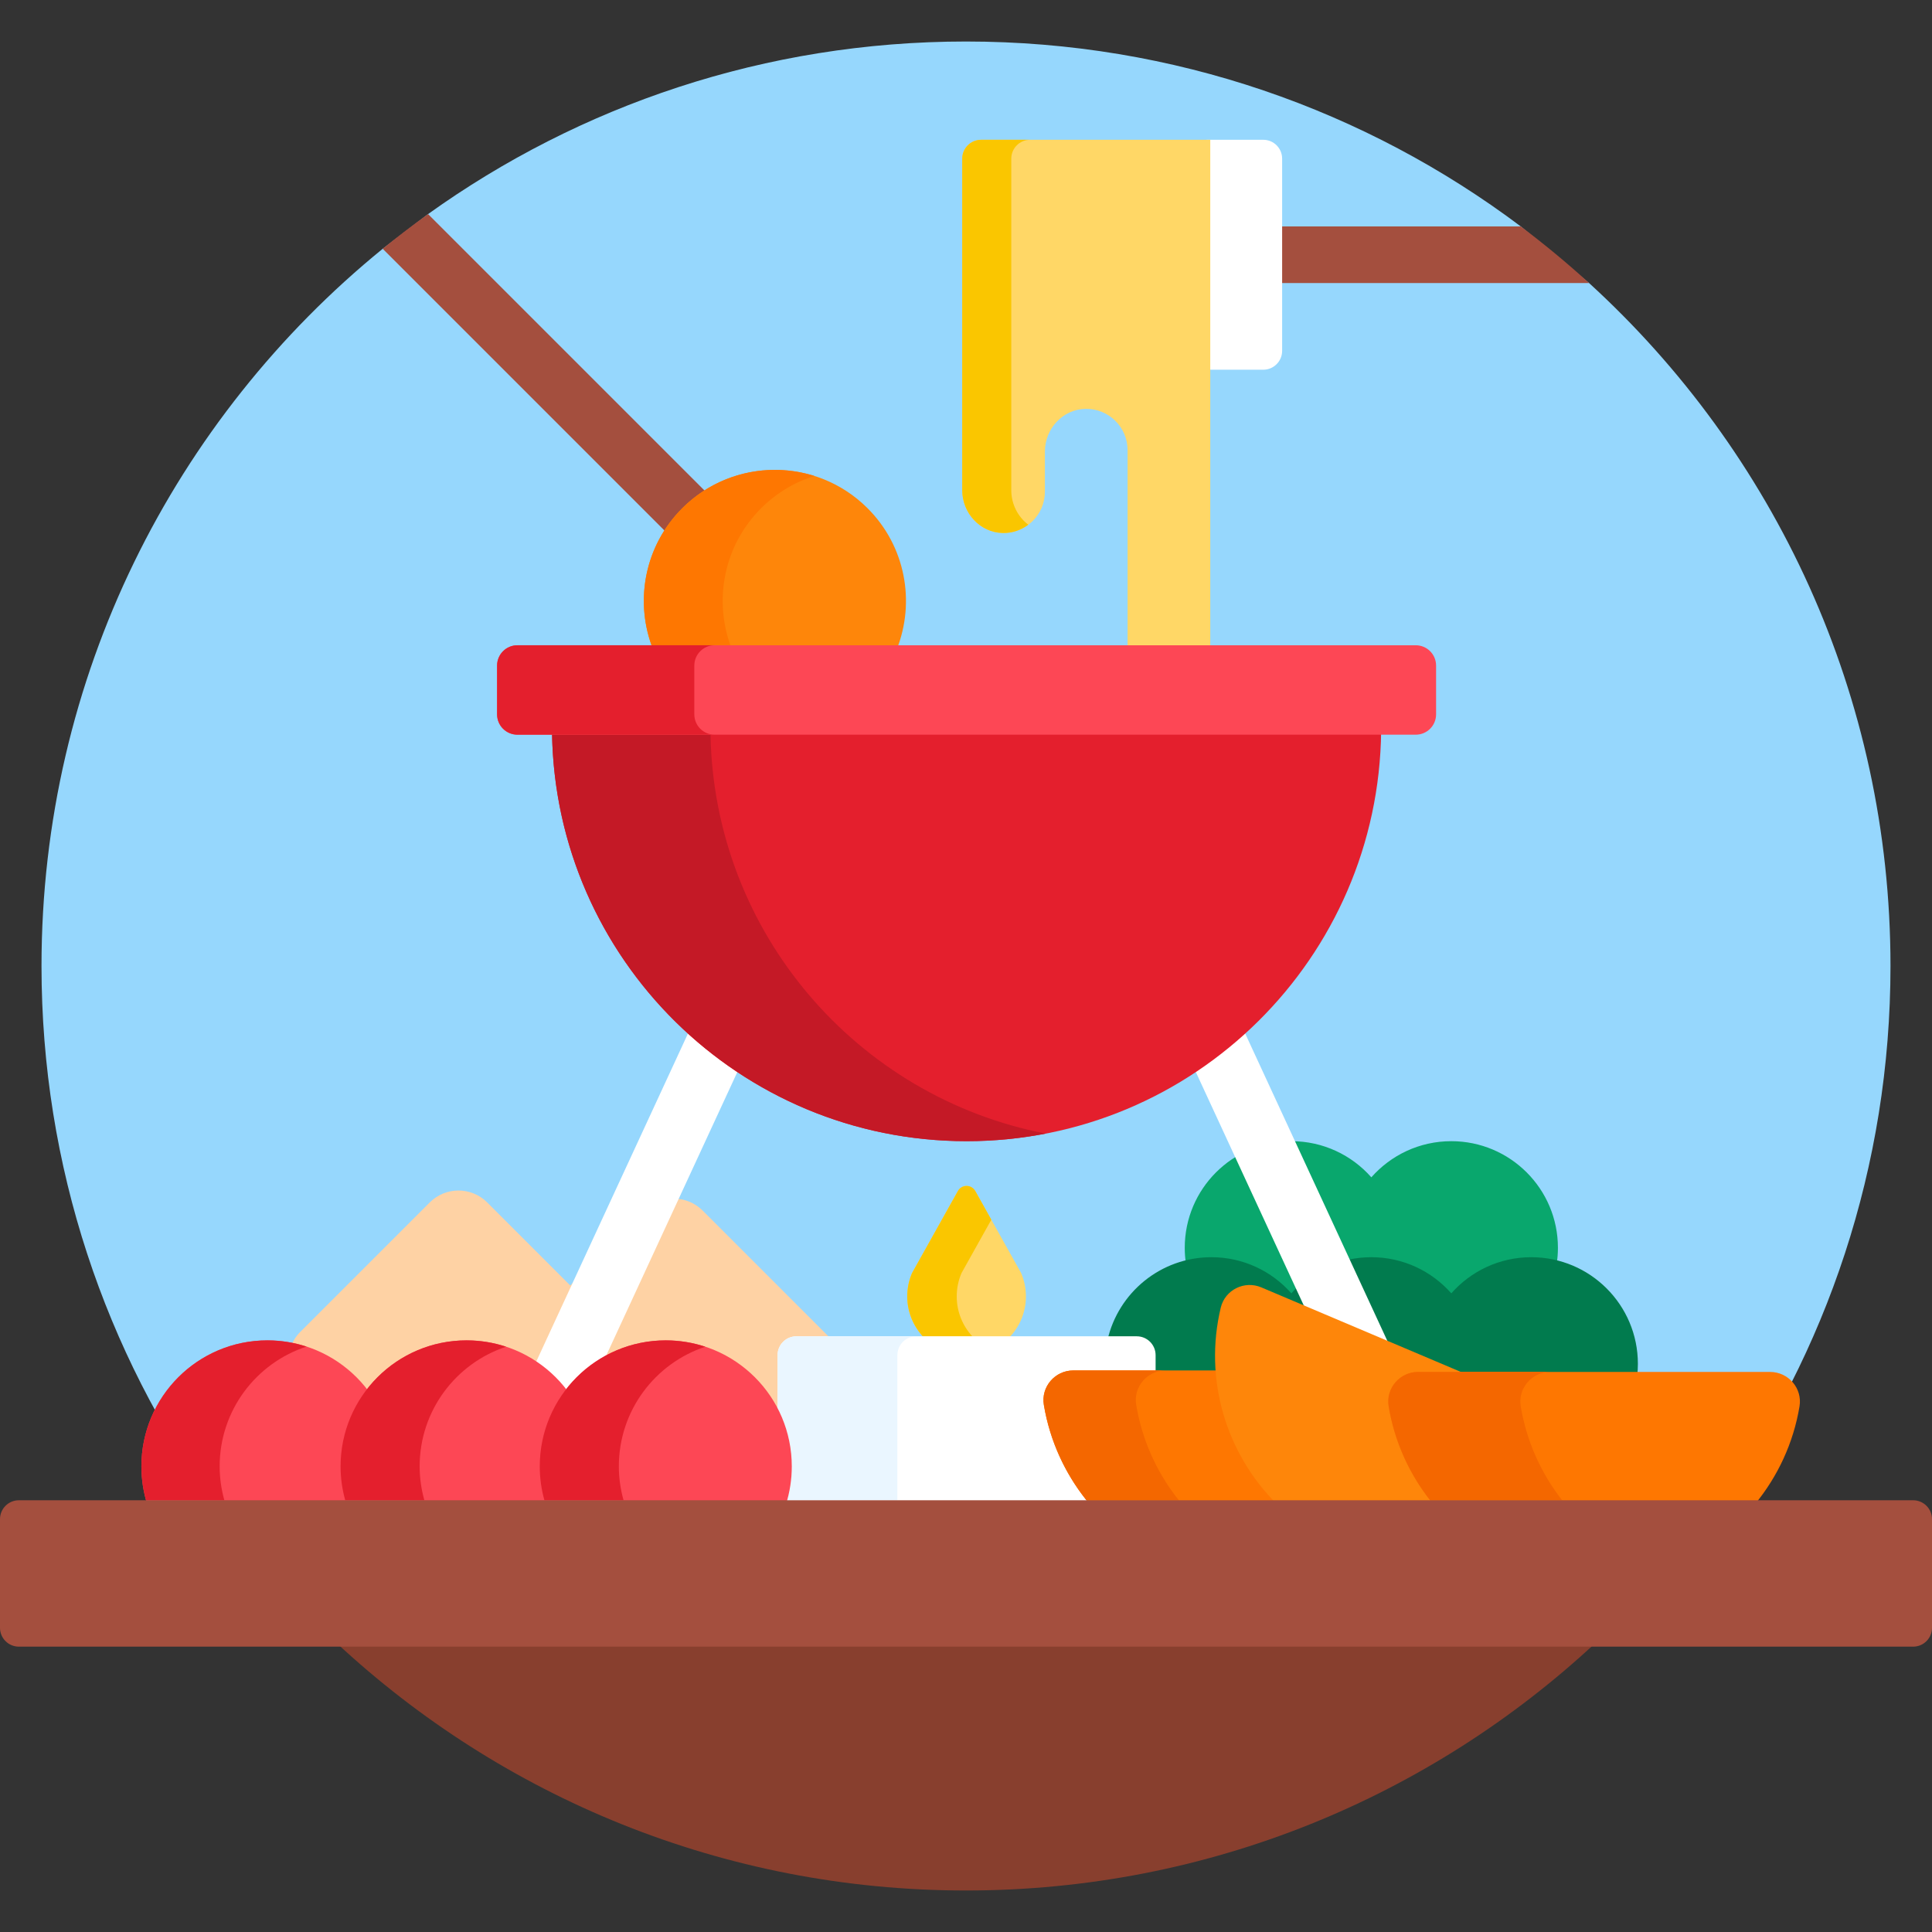 <svg id="Capa_1" enable-background="new 0 0 512 512" height="512" viewBox="0 0 512 512" width="512" xmlns="http://www.w3.org/2000/svg"><rect x="0" y="0" width="512" height="512" fill="#333333" stroke="none"/><g><path d="m421.125 75.012-18.095-15c-40.954-30.772-91.86-49.012-147.03-49.012-53.18 0-102.398 16.951-142.559 45.735l-12.02 9.193c-55.172 44.924-90.421 113.377-90.421 190.072 0 53.192 16.959 102.419 45.754 142.585h398.492c28.795-40.166 45.754-89.393 45.754-142.585 0-71.691-30.796-136.185-79.875-180.988z" fill="#96d7fd"/><g><path d="m149.255 368.769.79 1.019.79-1.018c6.193-7.981 15.525-12.559 25.603-12.559 12.116 0 23.128 6.686 28.738 17.447l1.887-.462v-14.063c0-2.206 1.794-4 4-4h9.465l-34.318-34.318c-4.207-4.207-11.028-4.207-15.235 0l-34.319 34.319c-.884.884-1.571 1.888-2.084 2.955 5.729 2.044 10.818 5.699 14.683 10.68z" fill="#fed2a4"/></g><path d="m245.535 355.133h21.238c3.131-2.877 5.109-6.991 5.109-11.568 0-2.148-.427-4.233-1.271-6.198-.036-.083-12.151-21.739-12.151-21.739-.467-.834-1.351-1.352-2.306-1.352-.956 0-1.84.518-2.307 1.352 0 0-12.115 21.656-12.151 21.74-.843 1.964-1.27 4.049-1.27 6.197 0 4.577 1.978 8.691 5.109 11.568z" fill="#ffd766"/><path d="m257.659 354.133c-2.55-2.792-4.115-6.496-4.115-10.568 0-2.148.427-4.233 1.27-6.197.022-.051 4.404-7.889 7.899-14.138-2.321-4.151-4.252-7.602-4.252-7.602-.467-.834-1.351-1.352-2.306-1.352-.956 0-1.84.518-2.307 1.352 0 0-12.115 21.656-12.151 21.74-.843 1.964-1.27 4.049-1.27 6.197 0 4.071 1.568 7.773 4.114 10.568z" fill="#fac600"/><g><path d="m321.036 334.173c7.812 0 15.263 3.367 20.441 9.237l.75.85.75-.85c5.178-5.871 12.629-9.237 20.441-9.237s15.263 3.367 20.441 9.237l.75.85.75-.85c5.178-5.871 12.629-9.237 20.441-9.237 2.323 0 4.578.294 6.732.843.218-1.414.332-2.862.332-4.336 0-15.605-12.65-28.255-28.255-28.255-8.442 0-16.014 3.707-21.191 9.576-5.177-5.869-12.749-9.576-21.191-9.576-15.605 0-28.255 12.65-28.255 28.255 0 1.475.114 2.923.332 4.336 2.154-.549 4.409-.843 6.732-.843z" fill="#09a76d"/><path d="m301.247 355.133c2.206 0 4 1.794 4 4v5.048h17.969l-.075-1.07c-.388-5.509.066-11.011 1.35-16.352.739-3.074 3.487-5.221 6.684-5.221.925 0 1.832.185 2.694.55l53.083 22.489h46.924c.115-1.034.179-2.084.179-3.149 0-15.605-12.65-28.255-28.255-28.255-8.442 0-16.014 3.707-21.191 9.576-5.177-5.869-12.749-9.576-21.191-9.576s-16.014 3.707-21.191 9.576c-5.177-5.869-12.749-9.576-21.191-9.576-13.44 0-24.68 9.387-27.542 21.96z" fill="#017b4e"/></g><path d="m89.165 435.381c43.742 40.703 102.372 65.619 166.835 65.619s123.093-24.916 166.835-65.619z" fill="#883f2e"/><path d="m181.501 135.401c1.807-1.807 3.789-3.376 5.898-4.708l-73.959-73.959c-4.104 2.941-8.11 6.01-12.02 9.193l75.378 75.378c1.327-2.108 2.893-4.093 4.703-5.904z" fill="#a44f3e"/><g><path d="m237.681 172c4.91-12.477 2.329-27.219-7.757-37.305-13.567-13.567-35.563-13.567-49.13 0-10.086 10.086-12.667 24.829-7.757 37.305z" fill="#fe860a"/></g><path d="m193.56 171c-4.391-12.257-1.683-26.488 8.134-36.305 4.092-4.092 8.952-6.94 14.115-8.564-11.955-3.76-25.54-.912-35.016 8.564-9.818 9.818-12.526 24.048-8.134 36.305z" fill="#fe7701"/><g><path d="m96.47 368.77.79 1.018.79-1.019c6.193-7.981 15.525-12.559 25.603-12.559s19.41 4.578 25.603 12.559l.79 1.019.79-1.018c4.023-5.185 9.375-8.921 15.391-10.912-.468-1.787-1.391-3.479-2.792-4.879l-34.319-34.319c-4.207-4.207-11.028-4.207-15.235 0l-34.319 34.319c-1.125 1.125-1.939 2.44-2.463 3.839 7.627 1.48 14.479 5.648 19.371 11.952z" fill="#fed2a4"/></g><g><g><path d="m368.268 356.661-38.715-83.708c-4.123 3.771-8.488 7.196-13.061 10.253l29.634 64.075z" fill="#fff"/></g><g><path d="m150.045 369.856c2.629-3.69 6.008-6.808 9.918-9.128l35.854-77.522c-4.573-3.057-8.938-6.481-13.061-10.253l-41.054 88.765c3.248 2.188 6.073 4.952 8.343 8.138z" fill="#fff"/></g></g><g><g><path d="m338.779 75.012h82.345c-5.785-5.281-11.823-10.287-18.095-15h-64.25z" fill="#a44f3e"/></g><g><path d="m334.779 37.044h-15.046v60.935h15.046c2.761 0 5-2.239 5-5v-50.935c0-2.761-2.238-5-5-5z" fill="#fff"/></g><g><path d="m265.75 141.25c6.145.112 11.161-4.835 11.161-10.954v-10.628c0-6.032 4.719-11.207 10.75-11.317 6.144-.112 11.161 4.835 11.161 10.954v52.695h21.911v-134.956h-60.733c-2.761 0-5 2.239-5 5v87.889c0 6.032 4.719 11.207 10.75 11.317z" fill="#ffd766"/></g><g><path d="m268 129.933v-87.889c0-2.761 2.239-5 5-5h-13c-2.761 0-5 2.239-5 5v87.889c0 6.032 4.719 11.207 10.75 11.317 2.54.047 4.88-.781 6.76-2.19-2.744-2.085-4.51-5.443-4.51-9.127z" fill="#fac600"/></g></g><path d="m306.247 398.585v-39.452c0-2.761-2.239-5-5-5h-90.185c-2.761 0-5 2.239-5 5v39.452z" fill="#fff"/><path d="m209.833 388.605c0 3.112-.435 6.122-1.231 8.98h29.214v-38.452c0-2.761 2.239-5 5-5h-31.753c-2.761 0-5 2.239-5 5v14.062c2.403 4.612 3.77 9.85 3.77 15.41z" fill="#eaf6ff"/><g><path d="m102.744 398.585c.986-3.152 1.518-6.504 1.518-9.98 0-18.444-14.951-33.395-33.395-33.395-18.443 0-33.395 14.951-33.395 33.395 0 3.477.532 6.829 1.518 9.98z" fill="#fd4755"/><path d="m59.458 397.585c-.798-2.86-1.247-5.865-1.247-8.98 0-14.823 9.66-27.382 23.026-31.745-3.265-1.066-6.748-1.65-10.369-1.65-18.443 0-33.395 14.951-33.395 33.395 0 3.112.435 6.122 1.231 8.98z" fill="#e41f2d"/><path d="m155.529 398.585c.986-3.152 1.518-6.504 1.518-9.98 0-18.444-14.951-33.395-33.395-33.395-18.443 0-33.395 14.951-33.395 33.395 0 3.477.532 6.829 1.518 9.98z" fill="#fd4755"/><path d="m112.458 397.585c-.798-2.86-1.247-5.865-1.247-8.98 0-14.783 9.609-27.313 22.918-31.709-3.296-1.089-6.815-1.686-10.476-1.686-18.443 0-33.395 14.951-33.395 33.395 0 3.112.435 6.122 1.231 8.98z" fill="#e41f2d"/><path d="m208.315 398.585c.986-3.152 1.518-6.504 1.518-9.98 0-18.444-14.951-33.395-33.395-33.395-18.443 0-33.395 14.951-33.395 33.395 0 3.477.532 6.829 1.518 9.98z" fill="#fd4755"/><path d="m165.247 397.585c-.798-2.86-1.247-5.865-1.247-8.98 0-14.782 9.608-27.312 22.916-31.708-3.297-1.089-6.817-1.687-10.479-1.687-18.443 0-33.395 14.951-33.395 33.395 0 3.112.435 6.122 1.231 8.98z" fill="#e41f2d"/></g><path d="m288.739 398.585h84.667c6.173-7.374 10.461-16.381 12.108-26.282.795-4.781-2.952-9.123-7.799-9.123h-93.284c-4.847 0-8.594 4.342-7.799 9.123 1.647 9.902 5.934 18.909 12.107 26.282z" fill="#fe7701"/><path d="m287.93 397.585h24.471c-5.736-7.182-9.721-15.822-11.295-25.282-.795-4.781 2.952-9.123 7.799-9.123h-24.475c-4.847 0-8.594 4.342-7.799 9.123 1.574 9.46 5.564 18.099 11.299 25.282z" fill="#f46700"/><path d="m338.376 398.585h77.675c2.887-2.857 5.487-6.062 7.724-9.587 2.597-4.092.84-9.552-3.623-11.442l-85.894-36.389c-4.463-1.891-9.607.645-10.74 5.358-4.557 18.962 1.369 38.698 14.858 52.06z" fill="#fe860a"/><path d="m379.788 398.585h85.327c5.997-7.299 10.16-16.161 11.778-25.886.795-4.781-2.952-9.123-7.799-9.123h-93.284c-4.847 0-8.594 4.342-7.799 9.123 1.617 9.725 5.781 18.587 11.777 25.886z" fill="#fe7701"/><path d="m378.995 397.585h34.997c-5.568-7.102-9.437-15.599-10.982-24.886-.795-4.781 2.952-9.123 7.799-9.123h-35c-4.847 0-8.594 4.342-7.799 9.123 1.546 9.287 5.418 17.782 10.985 24.886z" fill="#f46700"/><g><path d="m507 436.381h-502c-2.761 0-5-2.239-5-5v-28.795c0-2.761 2.239-5 5-5h502c2.761 0 5 2.239 5 5v28.795c0 2.761-2.239 5-5 5z" fill="#a44f3e"/></g><path d="m146.289 193.7c.62 60.152 49.566 108.725 109.865 108.725s109.245-48.573 109.866-108.725z" fill="#e41f2d"/><path d="m188.288 194.7h-41.986c1.149 59.69 49.888 107.725 109.853 107.725 7.177 0 14.19-.696 20.983-2.01-49.964-9.662-87.836-53.172-88.85-105.715z" fill="#c41926"/><g><path d="m375.191 194.7h-238.073c-2.975 0-5.386-2.412-5.386-5.386v-12.927c0-2.975 2.412-5.386 5.386-5.386h238.073c2.975 0 5.386 2.412 5.386 5.386v12.927c0 2.974-2.411 5.386-5.386 5.386z" fill="#fd4755"/></g><path d="m184 189.313v-12.927c0-2.975 2.411-5.386 5.386-5.386h-52.268c-2.975 0-5.386 2.411-5.386 5.386v12.927c0 2.975 2.412 5.386 5.386 5.386h52.268c-2.975.001-5.386-2.411-5.386-5.386z" fill="#e41f2d"/></g></svg>